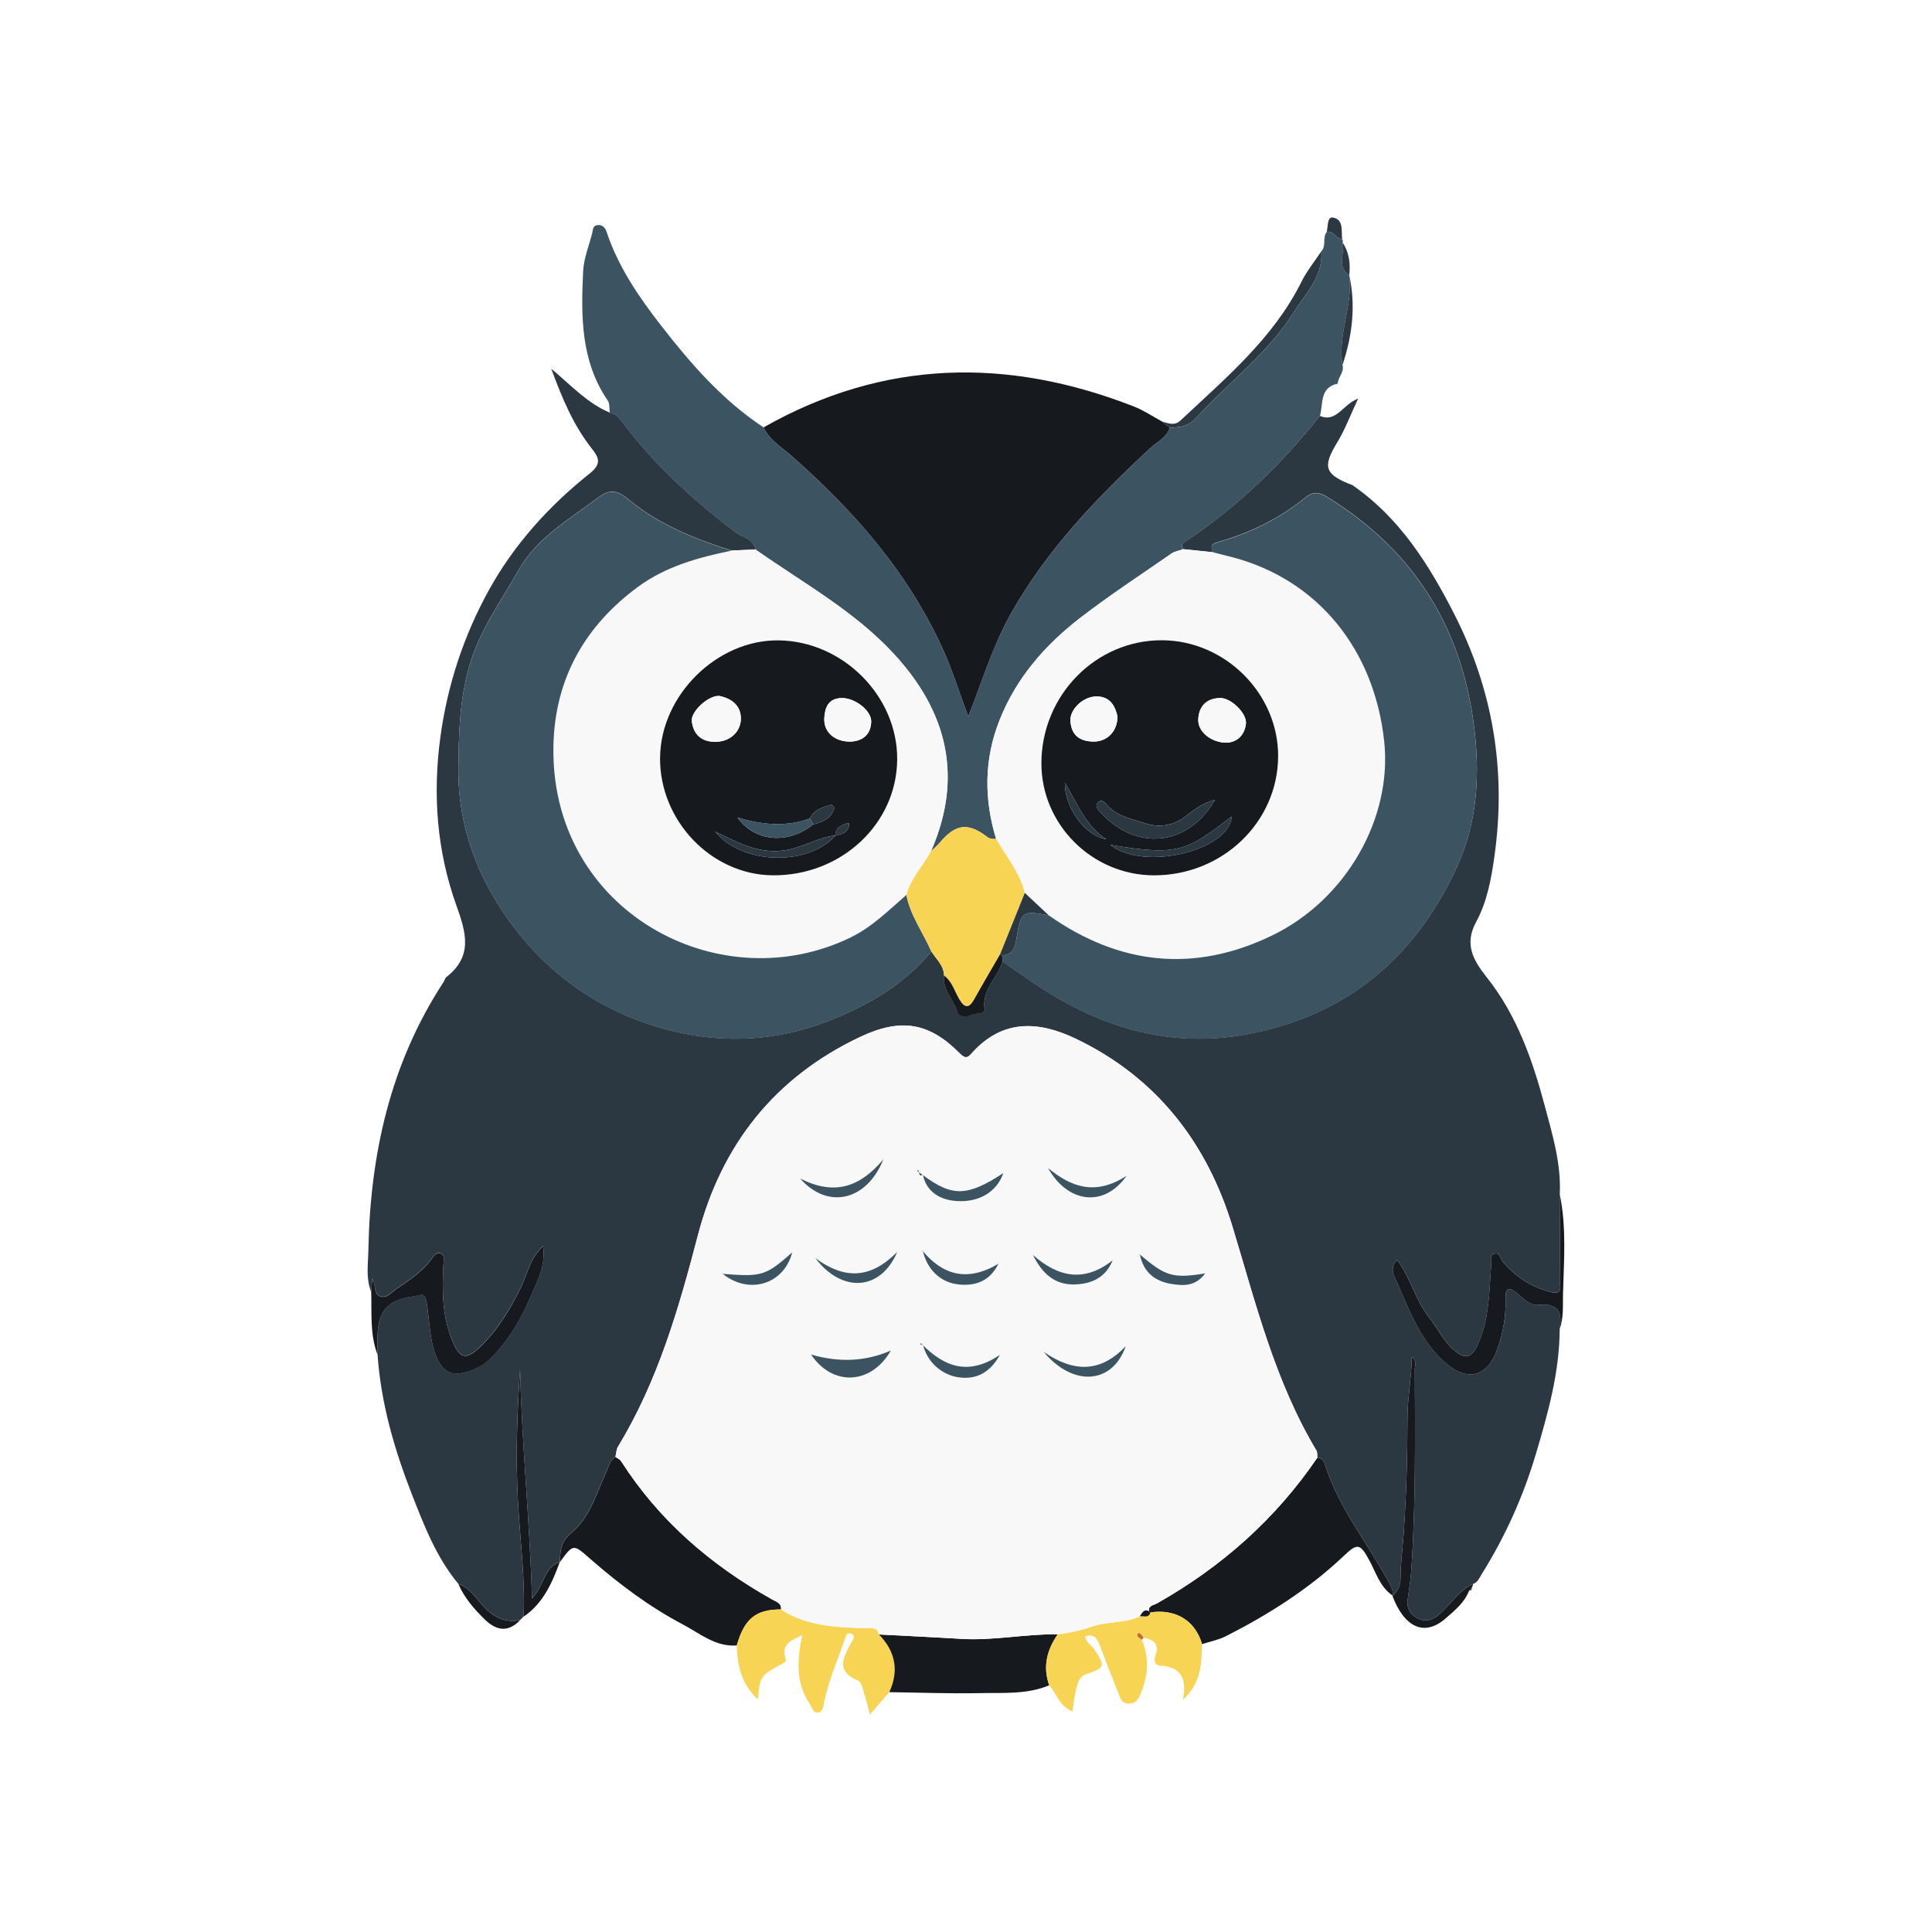 <?xml version="1.0" encoding="UTF-8"?>
<svg id="Layer_1" data-name="Layer 1" xmlns="http://www.w3.org/2000/svg" viewBox="0 0 532.96 532.96">
  <defs>
    <style>
      .cls-1 {
        fill: #f8f8f8;
      }

      .cls-1, .cls-2, .cls-3, .cls-4, .cls-5, .cls-6, .cls-7 {
        stroke-width: 0px;
      }

      .cls-2 {
        fill: #2b3842;
      }

      .cls-3 {
        fill: none;
      }

      .cls-4 {
        fill: #16191e;
      }

      .cls-5 {
        fill: #f7d454;
      }

      .cls-6 {
        fill: #c46c29;
      }

      .cls-7 {
        fill: #3c5461;
      }
    </style>
  </defs>
  <rect class="cls-3" width="532.96" height="532.96"/>
  <g>
    <path class="cls-2" d="M373.25,133.95c12.92,8.97,20.97,21.85,27.91,35.43,10.7,20.96,14.38,43.25,11.13,66.57-.88,6.33-2.01,12.72-5.1,18.41-3.3,6.08-.83,10.49,2.95,15.25,8.29,10.42,12.62,22.8,16,35.45,2.13,7.96,4.55,15.96,4.14,24.39.01,7.97.08,15.94,0,23.9-.01,1.33.96,3.87-2.18,3.13-5.49-1.29-10-4.23-13.6-8.52-.69-.82-.69-2.55-2.22-2.11-1.45.42-.84,1.97-.92,3.05-.57,7.55-.48,15.16-3.82,22.3-1.63,3.47-3.45,3.65-6.11,1.5-3.15-2.55-4.8-6.26-7.24-9.35-3.75-4.75-5.05-10.87-8.77-15.8-1.56,1.55-1.36,3.25-.81,4.44,3.75,8.2,6.55,16.93,13.46,23.38,6.44,6,12.22,4.81,15.11-3.52,1.52-4.39,2.31-8.96,2.14-13.66-.1-2.69.82-3.39,3.15-1.48,1.77,1.45,3.61,3.52,5.98,3.26,5.57-.62,6.58,2.16,5.8,6.72-.04,11.88-3.24,23.19-6.57,34.42-3.49,11.76-8.52,22.9-15.06,33.33-.61.98-1.02,2.11-2.27,2.5-3.88,1.82-6.12,5.47-9.14,8.24-1.84,1.69-3.78,2.34-5.87,1.37-2.03-.94-3.34-2.72-3.03-5.22.33-2.62.81-5.23.99-7.86,1.28-18.55,1.06-37.13.99-55.71,0-1.07.64-2.37-.83-3.38-.08,5.76-1.2,11.25-1.2,16.91,0,10.6-.32,21.21-1.04,31.78-.28,4.11-.9,8.21-.87,12.36.01,1.93-.77,3.54-2.24,4.81,0,0,.06-.09.06-.1.17-1.19-.22-2.13-.8-3.22-5.9-11.06-14.12-20.87-17.91-33.05-.34-1.1-.95-1.67-2.05-1.8-.08-.65.04-1.42-.27-1.94-11.46-19.16-16.72-40.57-23.12-61.66-7.01-23.13-20.93-41.25-43.28-51.95-10.29-4.93-20.17-5.42-28.6,3.92-1.01,1.12-1.63,1.9-3.36.16-8.43-8.54-16.22-9.9-27.53-4.55-23.54,11.13-38.21,29.75-44.73,54.7-5.29,20.25-11.05,40.25-22.04,58.32-.48.79-.49,1.87-.71,2.81-1.59.93-1.83,2.64-2.52,4.14-2.68,5.87-4.62,12.65-9.48,16.67-3.29,2.72-3.16,5.14-3.36,8.24,0,0,0-.02,0-.02-4.38,1.38-4.12,6.24-7.65,10-.62-21.7-2.8-42.29-3.29-63.04-.85,12.04-1.24,24.02-.6,36.05.56,10.67,2.04,21.31,1.59,32.03,0,0,.04-.06.04-.06-.35.35-.71.7-1.06,1.05,0,0,.06-.04.06-.04-4.49.9-7.7-1.03-10.6-4.31-1.88-2.13-3.52-4.7-6.47-5.68-5.99-7.21-9.33-15.82-12.68-24.37-4.9-12.5-8.66-25.33-9.59-38.83-.02-7.23-1.02-14.77,9.6-16.06,2.51-.3,3.38-1.61,3.96,1.87.81,4.87.72,9.89,2.59,14.6,1.35,3.39,3.72,5.43,7.2,4.6,2.62-.62,5.34-1.61,7.49-3.68,5.49-5.28,9.12-11.84,11.96-18.67,1.48-3.56,3.58-7.36,2.87-12.65-3.88,3.61-4.41,8.05-6.26,11.7-3,5.95-6.39,11.63-11.25,16.23-3.83,3.61-5.53,2.98-7.49-1.68-2.9-6.9-2.88-14.06-2.49-21.3.05-.98.39-2.24-.52-2.78-1.34-.79-2.13.51-2.78,1.39-2.6,3.54-6.23,5.88-9.76,8.29-1.29.87-2.47,2.57-4.31,2.05-1.99-.57-1.13-2.95-2.27-4.93-.15,1.71-.23,2.68-.31,3.66-1.5-3.69-.84-7.56-.77-11.34.48-26.5,6.02-51.61,20.77-74.15.27-.41.36-1.02.72-1.3,7.34-5.73,5.54-12.14,2.8-19.76-5.38-14.97-6.58-30.58-4.42-46.49,1.96-14.49,6.53-28.19,13.51-40.76,6.88-12.39,16.5-23.05,27.68-31.93,3.38-2.69,2.51-4.41.62-6.82-4.96-6.27-8.06-13.45-11.23-22.1,5.8,4.91,10.15,9.65,16.14,12.12,1.55.26,2.5,1.27,3.4,2.48,8.82,11.9,19.68,21.68,31.42,30.61,1.84,1.4,4.89,1.66,5.4,4.65-2.21.1-4.42.2-6.63.3-10.19-3.2-20.11-7.2-28.34-14.05-3.52-2.93-5.56-2.76-8.82-.29-7.86,5.95-16.51,10.74-21.67,19.88-4.89,8.66-10.7,16.49-13.55,26.5-2.67,9.37-2.85,18.52-2.96,27.9-.2,16.53,5.62,31.29,15.37,44.07,11.11,14.56,26.11,24.34,44.12,28.64,14.35,3.43,28.69,2.55,42.5-2.83,10.9-4.25,20.89-10.03,28.49-19.23,1.3,2.12,3.41,3.82,3.48,6.59-.49,3.91,2.67,6.52,3.62,9.95.44,1.59,2.46,1.64,3.87.97,1.27-.61,3.93-.13,3.72-1.66-.75-5.41,3.58-8.65,4.95-13.08,3.96,2.71,7.83,5.57,11.89,8.12,17.05,10.67,35.33,15.71,55.53,11.96,27.44-5.09,46.31-21.07,57.82-45.94,5.93-12.82,6.56-26.45,4.63-40.39-3.76-27.1-17.19-47.72-40.53-62.01-2.11-1.29-3.82-1.38-5.84.28-7.16,5.85-15.35,9.81-24.22,12.32-2.08.59-1.8,1.43-1.12,2.77-2.79-.29-5.57-.57-8.36-.86-.24-.58-.71-1.21.05-1.72,14.53-9.56,26.89-21.45,37.66-35.03,4.64,1.96,6.24-3.13,10.57-4.77-2.18,4.64-3.62,8.56-5.75,12.06-4.18,6.85-3.56,8.91,4.36,11.89Z"/>
    <path class="cls-7" d="M364.07,114.77c-10.77,13.58-23.13,25.47-37.66,35.03-.77.5-.29,1.14-.05,1.72-1.07.38-2.29.56-3.2,1.19-8.46,5.86-17.09,11.5-25.22,17.78-9.69,7.47-17.59,16.54-22.19,28.13-4.3,10.84-4.33,21.77-.96,32.81-.94.05-1.68.06-2.63-.67-5.2-3.95-8.62-3.41-12.88,1.67-.73.87-1.62,1.59-2.44,2.38,8.9-20.38,4.52-38.37-10.14-54.3-10.98-11.93-25.18-19.7-38.27-28.89-.51-2.99-3.56-3.25-5.4-4.65-11.74-8.93-22.61-18.71-31.42-30.61-.9-1.21-1.85-2.22-3.4-2.48-.16-1.13.04-2.51-.54-3.36-7.49-10.92-7.39-23.3-6.81-35.68.17-3.54,1.62-7.02,2.5-10.52.23-.91.13-2.13,1.51-2.23,1.38-.1,2.1.74,2.5,1.96,3.21,9.61,8.86,17.87,14.98,25.74,8.21,10.55,16.97,20.66,28.31,28.11,1.53,3.45,4.76,5.31,7.42,7.65,17.5,15.34,32.6,32.56,42.22,53.99,2.51,5.59,4.34,11.49,6.8,18.14,3.94-10.04,6.76-19.47,11.66-28.2,9.98-17.8,23.84-32.14,38.56-45.86,1.91-1.78,4.52-2.86,5.37-5.64,2.67-.04,5.08-.29,7.16-2.57,8.99-9.87,20-17.92,27.15-29.41,3.2-5.14,8.04-9.76,7.49-16.65,1.46-1.52.25-3.79,1.51-5.37,1.91-.4,2.52,1.97,4.24,1.98.2.28.24.59.13.92.72,3.02-1.76,6.68,1.85,9.12,0,0,.03.1.03.1.97,8.32-3.32,16.23-1.9,24.58.54,1.97-1.24,3.34-1.32,5.15-5.13,1.08-3.92,5.64-4.94,8.97Z"/>
    <path class="cls-4" d="M322.69,117.96c-.84,2.78-3.45,3.86-5.37,5.64-14.72,13.71-28.58,28.06-38.56,45.86-4.89,8.73-7.71,18.16-11.66,28.2-2.47-6.64-4.29-12.54-6.8-18.14-9.63-21.43-24.73-38.65-42.22-53.99-2.67-2.34-5.89-4.19-7.42-7.65,33.07-18.73,67.18-19.39,102.07-5.77,2.76,1.08,5.27,2.78,7.88,4.19.69.55,1.38,1.1,2.07,1.65Z"/>
    <path class="cls-4" d="M154.42,430.95c.2-3.1.06-5.51,3.36-8.24,4.86-4.02,6.8-10.8,9.48-16.67.69-1.5.92-3.21,2.52-4.14.52.38,1.21.65,1.54,1.16,10.5,16.44,24.81,28.7,41.7,38.18,1.07.6,2.62.95,2.43,2.74-6.94-.02-10.09,2.55-12.2,9.94-5.85.43-10.15-3.3-14.82-5.77-9.23-4.86-17.57-11.11-25.42-17.96-4.91-4.29-4.77-4.45-8.58.76Z"/>
    <path class="cls-4" d="M363.41,402.08c1.1.13,1.7.7,2.05,1.8,3.79,12.18,12.01,22,17.91,33.05.58,1.09.97,2.04.8,3.22-3.5-2.35-4.57-6.32-6.44-9.74-2.55-4.66-3.24-4.82-7.13-1.12-9.61,9.11-20.69,16.09-32.43,22.07-2.03,1.03-4.37,1.47-6.57,2.18-1.91-6.53-7.34-9.85-14.5-8.71-.68-1.91,1.12-2.01,2.03-2.52,17.83-10.06,32.77-23.28,44.29-40.24Z"/>
    <path class="cls-5" d="M203.24,453.92c2.1-7.39,5.26-9.96,12.2-9.94,7.81,5.07,16.67,4.95,25.47,5.22.92.03,1.31.87,1.55,1.68,4.53,4.66,5.59,9.95,2.85,15.91-1.6,1.86-3.2,3.71-5.32,6.17-.57-2.12-.95-3.78-1.48-5.39-.46-1.39-.78-3.56-1.74-3.95-6.42-2.56-4.09-6.48-1.96-10.45.46-.86,1.36-1.85.05-2.46-1.33-.62-1.55.71-1.87,1.63-2,5.75-4.47,11.35-5.69,17.36-.22,1.1-.23,2.57-1.63,2.73-1.43.16-1.62-1.42-2.24-2.33-3.93-5.8-3.6-12.14-2.1-19.07-3.03,1.52-5.94,2.47-4.63,6.49.24.75-.11,1-.82,1.39-6.22,3.38-6.2,3.41-6.82,9.87-4.64-4.36-5.64-9.44-5.82-14.87Z"/>
    <path class="cls-4" d="M245.32,466.79c2.73-5.96,1.67-11.24-2.85-15.9,7.57.4,15.15.74,22.71,1.21,8.93.55,17.72-1.39,26.62-1.26-3.01,4.31-4.19,8.93-2.36,14.06-6.14,2.58-12.68,2.03-19.08,2.16-8.34.17-16.7-.15-25.04-.26Z"/>
    <path class="cls-5" d="M289.44,464.89c-1.83-5.12-.65-9.74,2.36-14.06,3.25-.35,6.59-1.14,9.49-2.15,4.35-1.52,9.02-.79,13.13-2.81,1.06-.17,2.51.66,2.95-1.13l-.28.09c7.16-1.14,12.6,2.18,14.5,8.71-.19,5.21-.05,10.52-5.26,15.33,1.23-6.12-.78-9.03-6.17-9.38-1.79-.12-1.9-1.49-1.36-2.97,1.13-3.11-.69-4.23-3.32-4.75-.48-.52-1.08-1.66-1.58-1.13-.6.64.45,1.26,1.08,1.7,2.11,5.02,1.73,9.97-.33,14.9-.6,1.44-1.24,2.64-3.1,2.72-2.01.08-2.43-1.35-2.98-2.74-1.74-4.45-3.52-8.88-5.19-13.35-.72-1.93-1.65-3.24-4.02-2.49.14,1.68,1.67,2.38,2.46,3.57,3.11,4.66,3.06,5.11-2.05,6.83-2.16.73-2.48,2.53-2.92,4.23-.48,1.88-.65,3.84-1,6.11-3.51-1.42-4.37-4.87-6.41-7.23Z"/>
    <path class="cls-4" d="M430.24,366.7c.78-4.56-.23-7.34-5.8-6.72-2.37.27-4.21-1.8-5.98-3.26-2.32-1.91-3.25-1.22-3.15,1.48.17,4.7-.62,9.27-2.14,13.66-2.88,8.33-8.67,9.52-15.11,3.52-6.91-6.45-9.71-15.18-13.46-23.38-.55-1.19-.75-2.89.81-4.44,3.72,4.93,5.02,11.05,8.77,15.8,2.44,3.09,4.09,6.81,7.24,9.35,2.65,2.15,4.48,1.97,6.11-1.5,3.34-7.14,3.25-14.75,3.82-22.3.08-1.08-.53-2.63.92-3.05,1.53-.44,1.53,1.29,2.22,2.11,3.6,4.29,8.11,7.23,13.6,8.52,3.14.74,2.16-1.8,2.18-3.13.08-7.97.02-15.94,0-23.9,1.9,9.11,1.14,18.32.9,27.49-.08,3.24.22,6.6-.95,9.76Z"/>
    <path class="cls-4" d="M102.39,356.39c.08-.98.17-1.95.31-3.66,1.14,1.98.28,4.36,2.27,4.93,1.84.52,3.03-1.17,4.31-2.05,3.53-2.4,7.16-4.75,9.76-8.29.65-.88,1.44-2.18,2.78-1.39.91.54.57,1.8.52,2.78-.4,7.24-.41,14.4,2.49,21.3,1.96,4.66,3.66,5.3,7.49,1.68,4.87-4.6,8.25-10.27,11.25-16.23,1.84-3.65,2.38-8.09,6.26-11.7.72,5.29-1.39,9.09-2.87,12.65-2.84,6.83-6.47,13.38-11.96,18.67-2.15,2.07-4.87,3.06-7.49,3.68-3.48.82-5.85-1.21-7.2-4.6-1.87-4.71-1.78-9.74-2.59-14.6-.58-3.48-1.45-2.17-3.96-1.87-10.63,1.28-9.63,8.82-9.6,16.06-2.15-5.63-1.58-11.53-1.76-17.35Z"/>
    <path class="cls-4" d="M384.11,440.25c1.47-1.27,2.25-2.88,2.24-4.81-.03-4.15.59-8.25.87-12.36.72-10.57,1.04-21.19,1.04-31.78,0-5.66,1.12-11.15,1.2-16.91,1.48,1.01.83,2.31.83,3.38.07,18.58.29,37.16-.99,55.71-.18,2.63-.66,5.24-.99,7.86-.32,2.5.99,4.29,3.03,5.22,2.09.96,4.03.32,5.87-1.37,3.02-2.77,5.26-6.42,9.14-8.24-.03.34-.14.65-.33.93-.25.3-.5.6-.75.91-1.28,3.34-4.13,5.62-6.58,7.74-5.78,5-11.29,2.4-14.57-6.28Z"/>
    <path class="cls-4" d="M144.46,445.97c.46-10.72-1.02-21.36-1.59-32.03-.63-12.03-.24-24.01.6-36.05.49,20.74,2.67,41.34,3.29,63.04,3.53-3.76,3.27-8.62,7.65-10-2.13,5.8-4.59,11.38-9.96,15.04Z"/>
    <path class="cls-2" d="M322.69,117.96c-.69-.55-1.39-1.1-2.07-1.65,1.72.45,3.37,1.25,5.06-.34,12.37-11.65,25.55-22.57,33.33-38.23,1.48-2.97,3.63-5.61,5.48-8.41.55,6.9-4.29,11.51-7.49,16.65-7.15,11.48-18.16,19.54-27.15,29.41-2.07,2.28-4.48,2.52-7.16,2.57Z"/>
    <path class="cls-4" d="M126.43,436.93c2.95.98,4.59,3.55,6.47,5.68,2.9,3.28,6.11,5.21,10.6,4.31-3.34,3.48-6.56,2.95-9.8-.21-2.96-2.88-5.6-5.96-7.27-9.78Z"/>
    <path class="cls-2" d="M370.34,100.66c-1.42-8.35,2.87-16.26,1.9-24.58,1.79,8.38.8,16.55-1.9,24.58Z"/>
    <path class="cls-2" d="M370.23,65.94c-1.72-.01-2.33-2.38-4.24-1.98.37-1.46.11-4.19,1.66-3.95,3.07.49,2.34,3.63,2.58,5.93Z"/>
    <path class="cls-2" d="M372.2,75.98c-3.61-2.44-1.13-6.1-1.85-9.12,1.85,2.79,2.21,5.88,1.85,9.12Z"/>
    <path class="cls-4" d="M143.44,446.96c.35-.35.71-.7,1.06-1.05-.35.35-.71.7-1.06,1.05Z"/>
    <path class="cls-2" d="M405.26,438.79c.25-.3.5-.6.75-.91.1.59-.14.9-.75.91Z"/>
    <path class="cls-1" d="M314.42,445.87c-4.11,2.03-8.78,1.3-13.13,2.81-2.89,1.01-6.24,1.8-9.49,2.15-8.9-.14-17.7,1.8-26.62,1.26-7.57-.46-15.14-.81-22.71-1.21-.25-.81-.63-1.66-1.55-1.68-8.8-.27-17.66-.16-25.47-5.22.19-1.79-1.36-2.14-2.43-2.74-16.89-9.48-31.2-21.75-41.7-38.18-.32-.51-1.02-.78-1.54-1.16.23-.94.23-2.02.71-2.81,10.99-18.08,16.76-38.08,22.04-58.32,6.51-24.95,21.19-43.57,44.73-54.7,11.32-5.35,19.1-3.99,27.53,4.55,1.72,1.74,2.35.96,3.36-.16,8.43-9.34,18.31-8.84,28.6-3.92,22.35,10.7,36.26,28.82,43.28,51.95,6.39,21.09,11.66,42.5,23.12,61.66.31.52.19,1.29.27,1.94-11.53,16.96-26.46,30.18-44.29,40.24-.9.51-2.71.61-2.03,2.52,0,0,.28-.09.28-.09-1.59-1.21-2.25.02-2.94,1.13ZM253.45,323.16c.25.46,0,1.61,1.15.84.77,4.27,4.15,6.96,9.18,7.32,6.27.45,11.17-2.45,13.01-7.7-9.97,6.51-14.08,6.6-22.28.51-.39-.29-.78-.57-1.17-.86-.11-.1-.23-.19-.34-.29l.27-.25c.06.14.12.28.18.43ZM314.35,345.97l-.08.15.19-.09c.9,4.81,4.04,7.39,8.64,8.14,3.24.53,6.64.78,9.37-2.91-8.93,1.47-11.03.82-18.12-5.3ZM199.3,351.4l.03-.28-.11.17c7.27,6.01,17.02,3.08,19.31-5.8-7.39,6.48-8.3,6.76-19.23,5.91ZM254.5,371.03c-.22-.05-.26-.91-.66-.14l.76.02c1.11,4.7,5.04,8.33,9.79,9.03,4.66.69,8.6-1.06,11.45-6.19-8.86,5.97-15.4,3.11-21.33-2.72ZM254.44,344.96l-.14.15.25-.08c1.27,5.35,4.99,8.8,10.01,9.3,4.95.49,8.64-1.22,10.86-5.72-8.56,5.07-15.34,3.21-20.99-3.65ZM287.91,372.92c8.12,9.79,19.03,8.91,22.63-1.57-7.07,7.52-14.57,7.14-22.63,1.57ZM243.67,319.84c-6.47,7.68-13.46,10.06-22.94,5.27,7.65,8.7,18.42,6.08,22.94-5.27ZM306.94,347.66c-7.78,6.13-14.95,4.77-22-1.48,2.52,5.04,5.94,8.36,11.69,8.14,4.69-.18,8.43-2,10.31-6.66ZM224.92,347.06c7.26,9.6,17.97,9.17,22.6-1.73-7.66,7.84-14.95,7.39-22.6,1.73ZM289.11,322.21c5.36,9.63,15.4,11.08,21.65,2.16-8.61,5.55-15.26,3.11-21.65-2.16ZM245.76,372.54q-10.26,4.53-22.01,1.13c5.94,8.88,16.63,8.33,22.01-1.13Z"/>
    <path class="cls-1" d="M274.79,231.43c-3.36-11.05-3.34-21.98.97-32.82,4.6-11.59,12.5-20.66,22.19-28.13,8.14-6.28,16.77-11.92,25.22-17.78.91-.63,2.13-.8,3.2-1.19,2.79.29,5.57.57,8.36.86,1.76.45,3.53.88,5.29,1.34,23.35,6.17,39.07,25.25,41.82,50.76,2.28,21.17-10.44,43.65-30.92,53.57-21.51,10.42-42.13,8.15-61.59-5.54-2.21-2.07-4.42-4.14-6.63-6.22-1.4-5.62-5.1-10.01-7.91-14.88ZM352.58,208.66c.08-17.29-14.61-31.97-32.05-32.03-18.23-.06-33.18,15.15-33.26,33.85-.07,16.93,13.99,30.97,31.04,31,18.87.03,34.18-14.63,34.26-32.81Z"/>
    <path class="cls-1" d="M208.43,151.6c13.09,9.19,27.3,16.97,38.27,28.89,14.66,15.93,19.04,33.92,10.14,54.3-2.18,4.07-5.59,7.46-6.8,12.07-4.87,4.2-9.36,8.78-15.32,11.69-35.31,17.23-80.17-5.83-81.99-48.7-.85-19.88,7.1-36.11,23.33-48.02,7.67-5.63,16.6-8.07,25.74-9.95,2.21-.1,4.42-.2,6.63-.3ZM182.09,208.98c-.16,17.4,14.1,32.32,31.04,32.48,18.87.18,34.26-14.13,34.38-31.97.11-17.47-14.98-32.62-32.7-32.84-17.01-.21-32.56,15.15-32.71,32.33Z"/>
    <path class="cls-7" d="M201.79,151.9c-9.14,1.88-18.06,4.32-25.74,9.95-16.23,11.91-24.18,28.14-23.33,48.02,1.82,42.87,46.69,65.93,81.99,48.7,5.96-2.91,10.45-7.49,15.32-11.69,1.11,5.73,4.64,10.4,6.9,15.62-7.6,9.2-17.6,14.98-28.49,19.23-13.81,5.38-28.15,6.25-42.5,2.83-18.01-4.3-33.01-14.08-44.12-28.64-9.75-12.78-15.56-27.55-15.37-44.07.11-9.38.29-18.52,2.96-27.9,2.85-10.01,8.66-17.84,13.55-26.5,5.16-9.15,13.81-13.94,21.67-19.88,3.26-2.47,5.31-2.64,8.82.29,8.23,6.85,18.15,10.85,28.34,14.05Z"/>
    <path class="cls-7" d="M289.33,252.52c19.46,13.68,40.08,15.95,61.59,5.54,20.48-9.92,33.2-32.41,30.92-53.57-2.75-25.52-18.47-44.6-41.82-50.76-1.76-.46-3.52-.9-5.29-1.34-.68-1.35-.96-2.18,1.12-2.77,8.86-2.51,17.06-6.47,24.22-12.32,2.03-1.66,3.74-1.57,5.84-.28,23.34,14.29,36.77,34.91,40.53,62.01,1.93,13.94,1.3,27.56-4.63,40.39-11.5,24.88-30.38,40.85-57.82,45.94-20.19,3.75-38.48-1.3-55.53-11.96-4.07-2.54-7.93-5.4-11.89-8.12-.04-.58-.08-1.16-.12-1.74,2.76-.07,3.5-1.9,3.88-4.22,1.32-8.03,1.59-8.2,9-6.79Z"/>
    <path class="cls-5" d="M256.94,262.5c-2.26-5.22-5.79-9.89-6.9-15.62,1.21-4.62,4.62-8,6.8-12.08.81-.79,1.71-1.52,2.43-2.38,4.26-5.08,7.68-5.62,12.88-1.67.95.73,1.69.72,2.63.67,2.81,4.88,6.51,9.27,7.91,14.89-2.27,5.65-4.55,11.3-6.82,16.94-2.38,4.12-4.8,8.22-7.11,12.38-1.45,2.6-2.66,2.52-4.13.02-1.32-2.24-1.98-4.9-4.21-6.57-.07-2.77-2.18-4.47-3.48-6.59Z"/>
    <path class="cls-4" d="M260.42,269.09c2.22,1.66,2.89,4.33,4.21,6.57,1.47,2.49,2.69,2.58,4.13-.02,2.31-4.16,4.74-8.26,7.11-12.38.16.15.36.24.57.28.04.58.08,1.16.12,1.74-1.37,4.43-5.7,7.67-4.95,13.08.21,1.52-2.44,1.04-3.72,1.66-1.4.67-3.42.62-3.87-.97-.95-3.43-4.1-6.05-3.62-9.95Z"/>
    <path class="cls-4" d="M314.42,445.87c.7-1.11,1.35-2.33,2.94-1.13-.44,1.79-1.88.96-2.94,1.13Z"/>
    <path class="cls-6" d="M314.98,452.34c-.63-.43-1.68-1.06-1.08-1.7.5-.53,1.11.61,1.58,1.13-.16.2-.33.38-.5.57Z"/>
    <path class="cls-7" d="M287.91,372.92c8.06,5.57,15.56,5.95,22.63-1.57-3.6,10.48-14.51,11.36-22.63,1.57Z"/>
    <path class="cls-7" d="M254.51,324.11c8.19,6.1,12.31,6.01,22.27-.5-1.83,5.25-6.73,8.15-13.01,7.7-5.03-.36-8.41-3.05-9.18-7.32l-.08.12Z"/>
    <path class="cls-7" d="M243.67,319.84c-4.51,11.35-15.28,13.98-22.94,5.27,9.48,4.78,16.46,2.4,22.94-5.27Z"/>
    <path class="cls-7" d="M306.94,347.66c-1.88,4.66-5.62,6.48-10.31,6.66-5.75.22-9.17-3.1-11.69-8.14,7.05,6.25,14.22,7.61,22,1.48Z"/>
    <path class="cls-7" d="M224.92,347.06c7.65,5.65,14.94,6.1,22.6-1.73-4.63,10.91-15.34,11.34-22.6,1.73Z"/>
    <path class="cls-7" d="M289.11,322.21c6.39,5.27,13.04,7.72,21.65,2.16-6.25,8.91-16.28,7.46-21.65-2.16Z"/>
    <path class="cls-7" d="M254.43,344.96c5.66,6.87,12.44,8.72,21,3.66-2.23,4.5-5.91,6.2-10.86,5.72-5.02-.49-8.75-3.95-10.01-9.3l-.12-.08Z"/>
    <path class="cls-7" d="M245.76,372.54c-5.39,9.46-16.07,10.01-22.01,1.13q11.76,3.4,22.01-1.13Z"/>
    <path class="cls-7" d="M254.51,371.02c5.93,5.84,12.47,8.7,21.33,2.73-2.85,5.13-6.78,6.88-11.45,6.19-4.74-.7-8.68-4.33-9.79-9.03l-.09.11Z"/>
    <path class="cls-7" d="M199.3,351.4c10.94.85,11.85.57,19.24-5.91-2.29,8.88-12.03,11.8-19.31,5.8l.07.11Z"/>
    <path class="cls-7" d="M314.34,345.96c7.11,6.12,9.21,6.78,18.13,5.31-2.73,3.7-6.13,3.44-9.37,2.91-4.6-.75-7.74-3.34-8.64-8.14l-.13-.08Z"/>
    <path class="cls-7" d="M253.45,323.16c-.06-.14-.12-.28-.18-.43l-.27.25c.11.1.23.19.34.29,0,0,.11-.11.11-.11Z"/>
    <path class="cls-7" d="M254.6,370.91l-.76-.02c.4-.76.44.09.66.14,0,0,.1-.11.1-.11Z"/>
    <path class="cls-7" d="M254.6,324c-1.15.77-.9-.38-1.15-.84,0,0-.11.11-.11.11.39.29.78.57,1.17.85,0,0,.09-.12.09-.12Z"/>
    <path class="cls-7" d="M254.55,345.03l-.25.08s.14-.15.14-.15c0,0,.11.07.11.07Z"/>
    <path class="cls-7" d="M314.47,346.04l-.19.09s.08-.15.07-.16c0,0,.12.07.12.07Z"/>
    <polygon class="cls-7" points="199.23 351.29 199.34 351.12 199.3 351.4 199.23 351.29"/>
    <path class="cls-4" d="M352.58,208.66c-.08,18.18-15.39,32.84-34.26,32.81-17.05-.03-31.11-14.06-31.04-31,.07-18.7,15.02-33.91,33.26-33.85,17.44.06,32.12,14.74,32.05,32.03ZM308.26,197.58c-.63-2.7-1.93-5.48-5.8-5.46-3.71.02-7.35,3.59-7.17,6.71.23,3.98,2.55,5.69,6.35,5.74,3.74.05,6.67-2.8,6.62-6.99ZM338.51,204.88c2.83-.2,4.8-2.09,5.19-5.18.36-2.87-4.1-7.21-7.12-7.15-3.76.08-5.85,2.25-6.03,5.88-.17,3.43,3.62,6.52,7.96,6.45ZM335.19,220.64c-3.75.95-6.01,2.97-8.34,4.71-3.39,2.53-7.33,2.96-10.82,1.8-3.6-1.19-7.7-1.86-10.53-4.94-.62-.68-1.48-1.81-2.44-1-1.21,1.02-.19,2.1.58,2.95,9.39,10.36,23.78,9.79,31.55-3.53ZM306.28,233.06c9.48,7.49,33.09,1.34,33.47-7.79-12.41,9.42-14.38,10.98-33.47,7.79ZM305.19,231.52c-5.66-3.65-7.95-9.74-11.41-15.6-.23,6.75,5.57,14.7,11.41,15.6Z"/>
    <path class="cls-2" d="M276.45,263.54c-.22-.04-.41-.13-.57-.28,2.28-5.65,4.55-11.3,6.82-16.95,2.21,2.07,4.42,4.14,6.63,6.22-7.41-1.41-7.68-1.23-9,6.79-.38,2.32-1.12,4.15-3.88,4.22Z"/>
    <path class="cls-4" d="M182.09,208.98c.15-17.18,15.7-32.55,32.71-32.33,17.73.22,32.82,15.38,32.7,32.84-.12,17.84-15.51,32.16-34.38,31.97-16.93-.16-31.19-15.09-31.04-32.48ZM197.44,229.48l-.42-.2c.13.08.26.16.39.23,7.19,8.97,25.43,9.53,33.04,1.02,1.73-.47,3.71-.69,3.81-3.51-2.31.49-3.68,1.33-3.88,3.43-4.95.62-9.19,3.49-14.22,4.16-7.12.94-12.8-2.26-18.71-5.14ZM203.42,225.51c-.11-.07-.22-.13-.33-.2l.34.18c4.73,6.71,13.91,7.56,20.89,1.94,2.59-.66,4.98-1.6,5.83-4.47.07-.24-.61-1-.79-.95-2.39.61-4.77,1.3-5.97,3.79-6.7,2.44-13.35,1.7-19.98-.28ZM197.16,204.63c4.08.11,7.26-2.72,7.21-6.51-.06-3.62-2.63-5.34-5.58-6.07-2.87-.71-8.29,4.1-7.95,6.9.43,3.53,2.52,5.66,6.32,5.68ZM234.62,204.58c3.5-.15,5.6-2.06,5.71-5.47.11-3.16-4.63-6.64-8.16-6.55-3.73.1-4.63,2.68-4.78,5.59-.2,3.86,2.93,6.5,7.23,6.43Z"/>
    <path class="cls-1" d="M308.26,197.58c.05,4.19-2.87,7.03-6.62,6.99-3.81-.05-6.13-1.76-6.35-5.74-.18-3.12,3.46-6.69,7.17-6.71,3.87-.02,5.17,2.76,5.8,5.46Z"/>
    <path class="cls-1" d="M338.51,204.88c-4.34.07-8.13-3.02-7.96-6.45.18-3.63,2.28-5.8,6.03-5.88,3.02-.06,7.48,4.28,7.12,7.15-.39,3.09-2.36,4.98-5.19,5.18Z"/>
    <path class="cls-2" d="M335.19,220.64c-7.77,13.31-22.16,13.88-31.55,3.53-.77-.85-1.79-1.93-.58-2.95.96-.81,1.82.32,2.44,1,2.83,3.08,6.93,3.75,10.53,4.94,3.49,1.15,7.43.73,10.82-1.8,2.33-1.74,4.6-3.76,8.34-4.71Z"/>
    <path class="cls-2" d="M306.28,233.06c19.08,3.18,21.06,1.62,33.47-7.79-.37,9.13-23.98,15.29-33.47,7.79Z"/>
    <path class="cls-2" d="M305.19,231.52c-5.84-.9-11.64-8.85-11.41-15.6,3.46,5.86,5.75,11.96,11.41,15.6Z"/>
    <path class="cls-1" d="M197.16,204.63c-3.79-.02-5.89-2.16-6.31-5.68-.34-2.79,5.08-7.61,7.95-6.9,2.94.73,5.52,2.45,5.58,6.07.06,3.78-3.12,6.62-7.21,6.51Z"/>
    <path class="cls-1" d="M234.62,204.58c-4.3.06-7.42-2.57-7.23-6.43.15-2.91,1.05-5.49,4.78-5.59,3.53-.09,8.27,3.39,8.16,6.55-.12,3.41-2.22,5.32-5.71,5.47Z"/>
    <path class="cls-7" d="M224.33,227.43c-6.98,5.62-16.16,4.77-20.89-1.94l-.02.02c6.63,1.99,13.28,2.72,19.98.28.31.54.62,1.09.93,1.64Z"/>
    <path class="cls-2" d="M230.45,230.53c-7.61,8.52-25.85,7.95-33.04-1.02l.03-.03c5.91,2.87,11.59,6.08,18.71,5.14,5.03-.67,9.27-3.54,14.22-4.16l.08.08Z"/>
    <path class="cls-2" d="M224.33,227.43c-.31-.55-.62-1.09-.93-1.64,1.21-2.48,3.58-3.18,5.97-3.79.19-.05.86.72.79.95-.85,2.87-3.24,3.81-5.83,4.47Z"/>
    <path class="cls-2" d="M230.37,230.45c.2-2.11,1.57-2.94,3.88-3.43-.1,2.82-2.08,3.04-3.8,3.51,0,0-.08-.08-.08-.08Z"/>
    <path class="cls-7" d="M203.44,225.5l-.34-.18c.11.07.22.13.33.2,0,0,.02-.02.02-.02Z"/>
    <path class="cls-2" d="M197.41,229.51c-.13-.08-.26-.16-.39-.23.14.07.28.13.42.2,0,0-.03.03-.03.03Z"/>
  </g>
</svg>